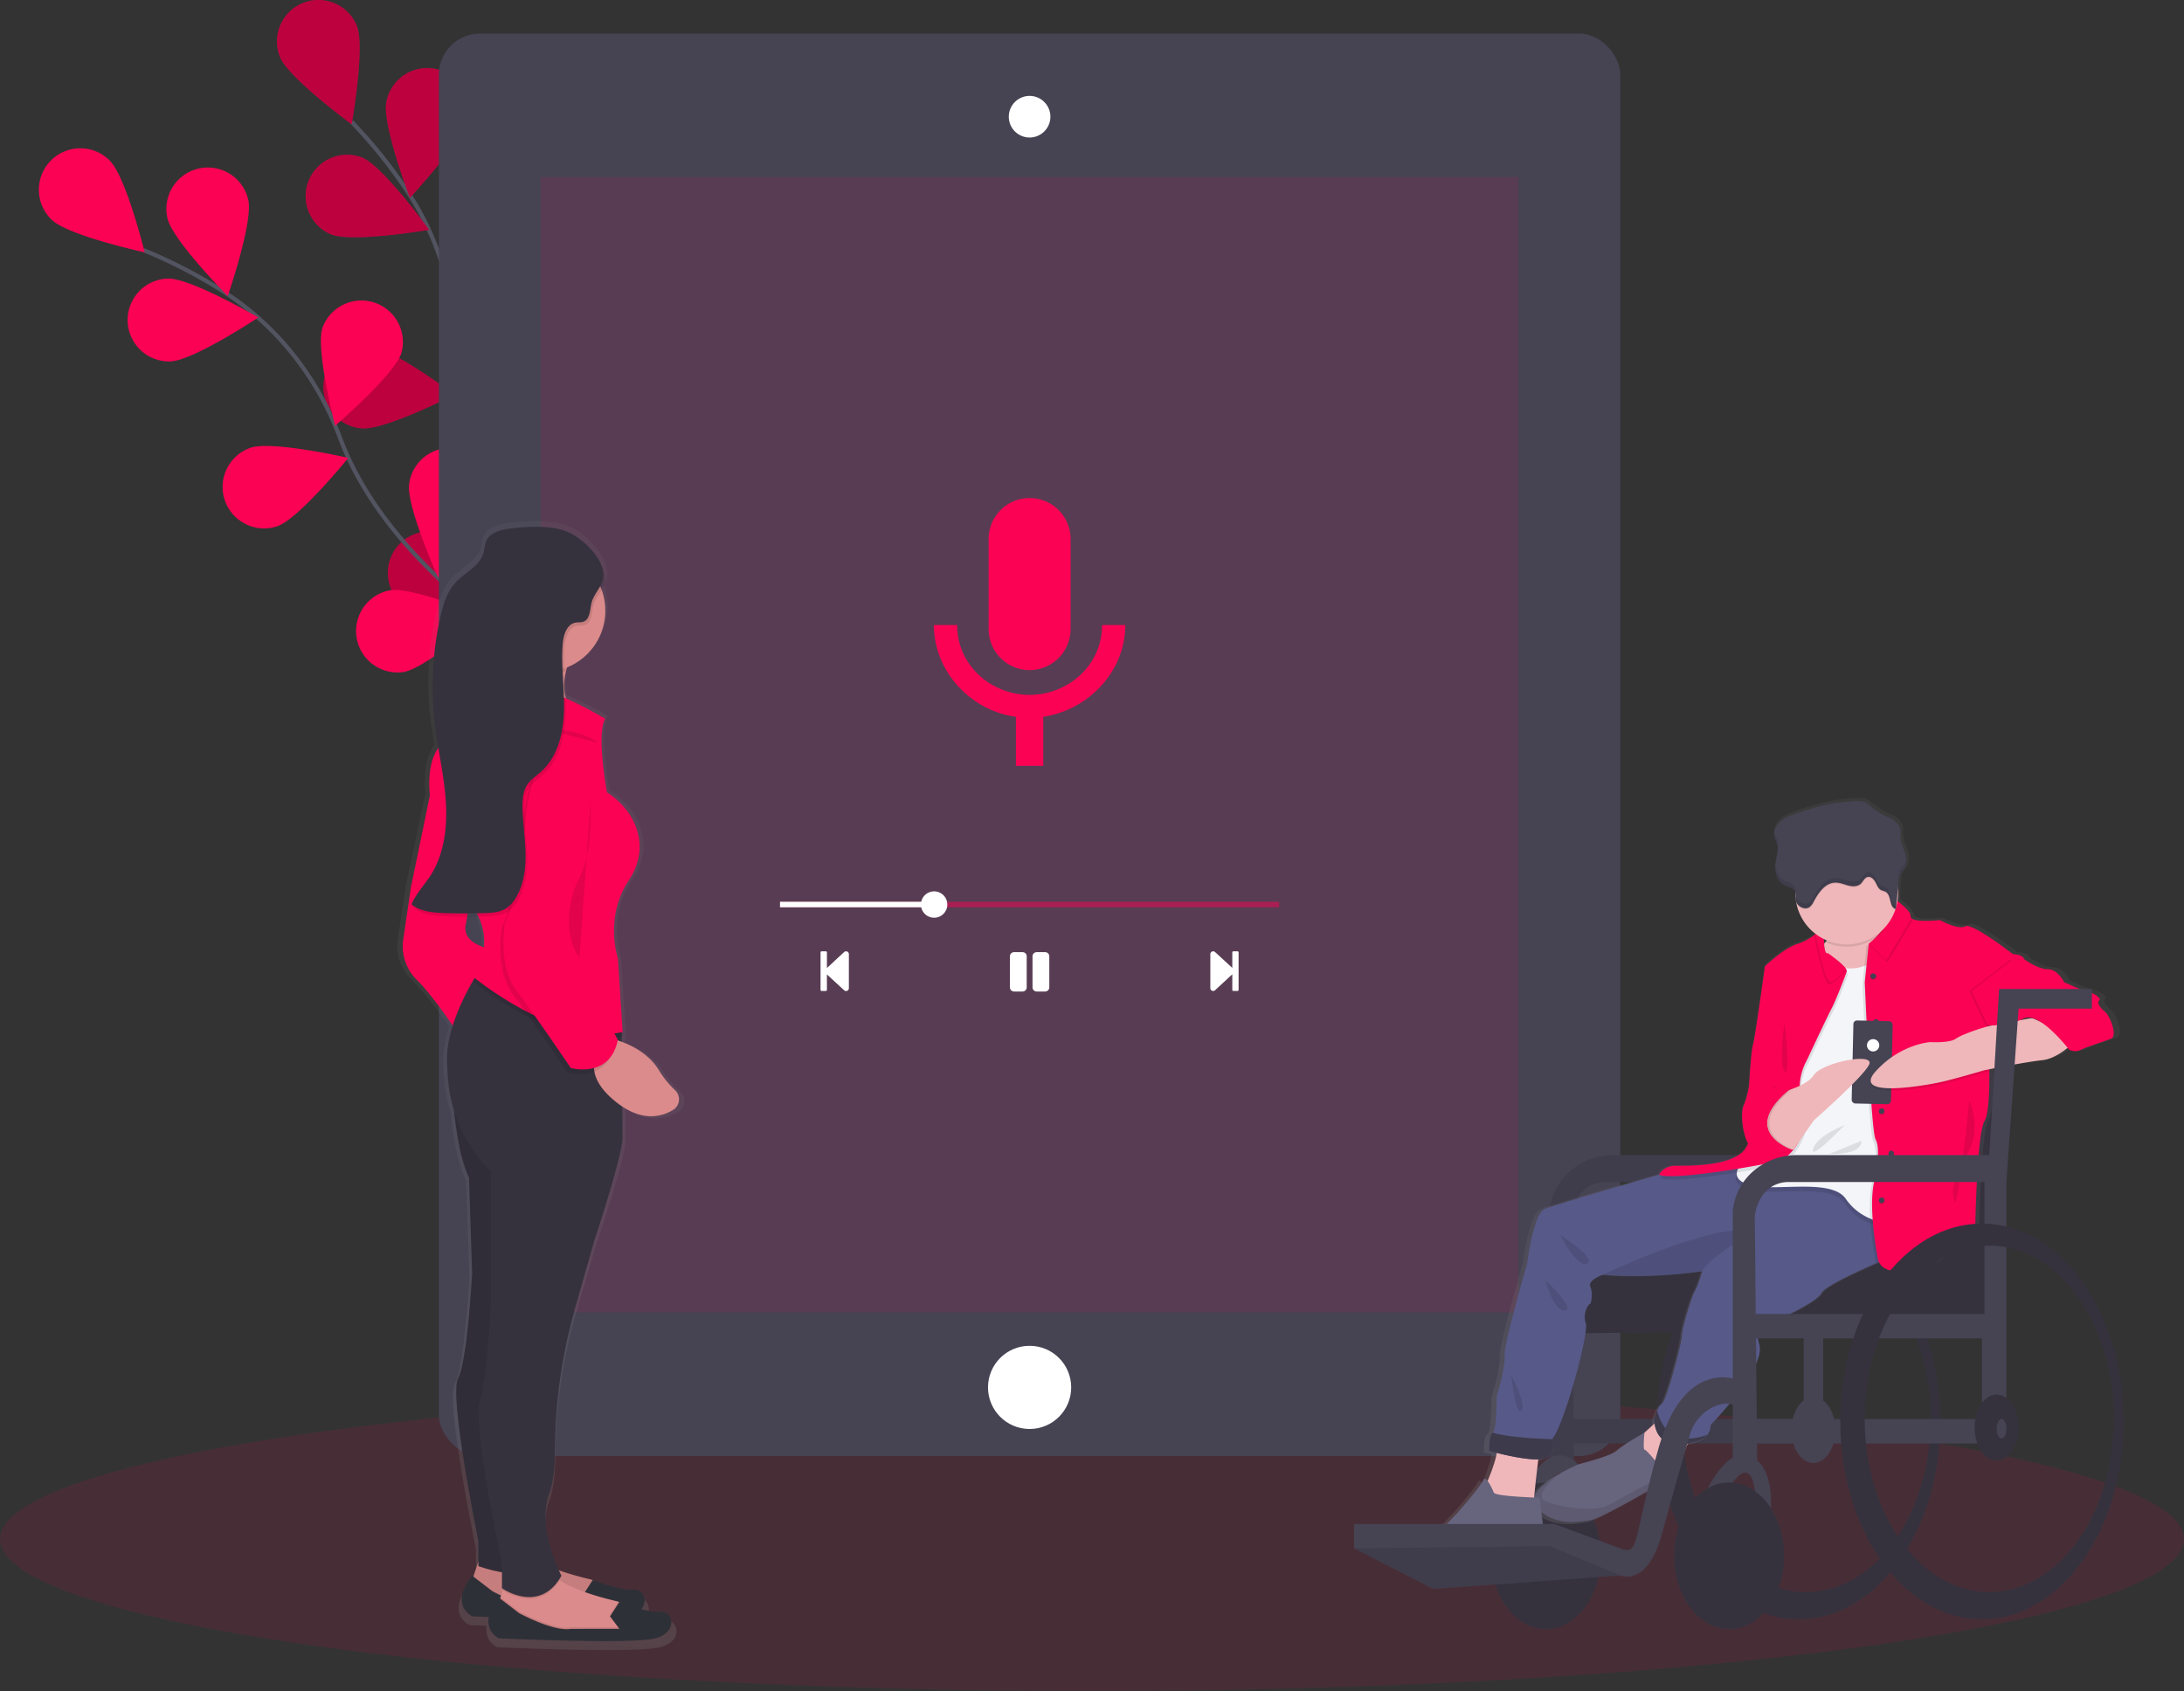 <svg id="f5012172-b9a8-4d42-a752-bbc4e1a5f10b" data-name="Layer 1" xmlns="http://www.w3.org/2000/svg" xmlns:xlink="http://www.w3.org/1999/xlink" width="1050" height="813.13" viewBox="0 0 1050 813.13"><rect x="0" y="0" width="1050" height="813.13" fill="#333333" stroke="none"/><defs><linearGradient id="ee7ff6c2-6d58-42a9-a622-110c5ec5bcab" x1="-1493.92" y1="802.7" x2="-1493.92" y2="426.99" gradientTransform="matrix(-1, 0, 0, 1, -573.82, 0)" gradientUnits="userSpaceOnUse"><stop offset="0" stop-color="gray" stop-opacity="0.25"/><stop offset="0.54" stop-color="gray" stop-opacity="0.12"/><stop offset="1" stop-color="gray" stop-opacity="0.1"/></linearGradient><linearGradient id="a3ee91f6-e93b-4ca2-baa5-c12ff4583bd6" x1="2327.03" y1="836.86" x2="2327.03" y2="294" gradientTransform="translate(-1992)" xlink:href="#ee7ff6c2-6d58-42a9-a622-110c5ec5bcab"/></defs><title>podcast audience</title><g id="b573ecc7-29c8-4b12-9921-26ee787de98d" data-name="flowers"><path d="M347.3,369.38s-58-73.46-53.51-146.5c1.89-30.65-5.66-61.18-22.53-86.84A237.94,237.94,0,0,0,244,102" transform="translate(-75 -43.44)" fill="none" stroke="#535461" stroke-miterlimit="10" stroke-width="2"/><path d="M246.57,55.94c4.1,10.21-2.49,47.25-2.49,47.25S213.69,81,209.59,70.8a19.93,19.93,0,0,1,37-14.86Z" transform="translate(-75 -43.44)" fill="#fc0254"/><path d="M299.86,100.22c-2.11,10.81-27.78,38.32-27.78,38.32S258.63,103.4,260.74,92.6a19.93,19.93,0,1,1,39.12,7.62Z" transform="translate(-75 -43.44)" fill="#fc0254"/><path d="M337.35,197.42c-7.27,8.26-43.31,19.05-43.31,19.05s6.13-37.12,13.4-45.38a19.92,19.92,0,0,1,29.91,26.33Z" transform="translate(-75 -43.44)" fill="#fc0254"/><path d="M349.17,277.35c-5.77,9.38-39.48,26.1-39.48,26.1s-.23-37.62,5.54-47a19.93,19.93,0,0,1,33.94,20.89Z" transform="translate(-75 -43.44)" fill="#fc0254"/><path d="M234.05,156.11c10.19,4.17,47.27-2.16,47.27-2.16s-22-30.54-32.16-34.72a19.93,19.93,0,0,0-15.11,36.88Z" transform="translate(-75 -43.44)" fill="#fc0254"/><path d="M249.05,249.42c11,.93,44.46-16.21,44.46-16.21s-30.11-22.57-41.07-23.5a19.93,19.93,0,1,0-3.39,39.71Z" transform="translate(-75 -43.44)" fill="#fc0254"/><path d="M276.08,338.1c10.65,2.78,46.55-8.46,46.55-8.46s-25.86-27.33-36.51-30.1a19.92,19.92,0,0,0-10,38.56Z" transform="translate(-75 -43.44)" fill="#fc0254"/><path d="M246.57,55.94c4.1,10.21-2.49,47.25-2.49,47.25S213.69,81,209.59,70.8a19.93,19.93,0,0,1,37-14.86Z" transform="translate(-75 -43.44)" opacity="0.25"/><path d="M299.86,100.22c-2.11,10.81-27.78,38.32-27.78,38.32S258.63,103.4,260.74,92.6a19.93,19.93,0,1,1,39.12,7.62Z" transform="translate(-75 -43.44)" opacity="0.25"/><path d="M337.35,197.42c-7.27,8.26-43.31,19.05-43.31,19.05s6.13-37.12,13.4-45.38a19.92,19.92,0,0,1,29.91,26.33Z" transform="translate(-75 -43.44)" opacity="0.25"/><path d="M349.17,277.35c-5.77,9.38-39.48,26.1-39.48,26.1s-.23-37.62,5.54-47a19.93,19.93,0,0,1,33.94,20.89Z" transform="translate(-75 -43.44)" opacity="0.25"/><path d="M234.05,156.11c10.19,4.17,47.27-2.16,47.27-2.16s-22-30.54-32.16-34.72a19.93,19.93,0,0,0-15.11,36.88Z" transform="translate(-75 -43.44)" opacity="0.25"/><path d="M249.05,249.42c11,.93,44.46-16.21,44.46-16.21s-30.11-22.57-41.07-23.5a19.93,19.93,0,1,0-3.39,39.71Z" transform="translate(-75 -43.44)" opacity="0.25"/><path d="M276.08,338.1c10.65,2.78,46.55-8.46,46.55-8.46s-25.86-27.33-36.51-30.1a19.92,19.92,0,0,0-10,38.56Z" transform="translate(-75 -43.44)" opacity="0.25"/><path d="M346.8,366.32S264,322.67,238.52,254.07c-10.7-28.79-30-53.64-55.79-70.26A237.8,237.8,0,0,0,144,163.72" transform="translate(-75 -43.44)" fill="none" stroke="#535461" stroke-miterlimit="10" stroke-width="2"/><path d="M127.7,120.58c7.88,7.68,16.87,44.21,16.87,44.21s-36.77-8-44.66-15.64a19.93,19.93,0,1,1,27.79-28.57Z" transform="translate(-75 -43.44)" fill="#fc0254"/><path d="M194.36,139.48c2.45,10.73-9.87,46.28-9.87,46.28s-26.53-26.68-29-37.41a19.92,19.92,0,1,1,38.85-8.87Z" transform="translate(-75 -43.44)" fill="#fc0254"/><path d="M268,213.14c-3.3,10.5-31.88,35-31.88,35s-9.44-36.42-6.14-46.92a19.93,19.93,0,0,1,38,11.95Z" transform="translate(-75 -43.44)" fill="#fc0254"/><path d="M311.22,281.43c-1.48,10.91-25.51,39.85-25.51,39.85s-15.46-34.3-14-45.2a19.93,19.93,0,0,1,39.5,5.35Z" transform="translate(-75 -43.44)" fill="#fc0254"/><path d="M156.85,217.23c11-.31,42.34-21.13,42.34-21.13s-32.47-19-43.47-18.7a19.92,19.92,0,1,0,1.13,39.83Z" transform="translate(-75 -43.44)" fill="#fc0254"/><path d="M208.37,296.46c10.4-3.59,34.07-32.84,34.07-32.84s-36.66-8.43-47.07-4.84a19.93,19.93,0,0,0,13,37.68Z" transform="translate(-75 -43.44)" fill="#fc0254"/><path d="M269,366.59c10.86-1.78,39.14-26.61,39.14-26.61s-34.72-14.5-45.58-12.72A19.93,19.93,0,0,0,269,366.59Z" transform="translate(-75 -43.44)" fill="#fc0254"/></g><ellipse cx="525" cy="740.13" rx="525" ry="73" fill="#fc0254" opacity="0.1"/><rect x="211" y="16.13" width="568" height="684" rx="19.8" fill="#464353"/><rect x="260" y="85.13" width="470" height="546" fill="#fc0254" opacity="0.1"/><circle cx="495" cy="667.13" r="20" fill="#fff"/><circle cx="495" cy="56.13" r="9.5" fill="#fff"/><path d="M570,90.56a9,9,0,1,1-9,9,9,9,0,0,1,9-9m0-1a10,10,0,1,0,10,10,10,10,0,0,0-10-10Z" transform="translate(-75 -43.44)" fill="#fff"/><path d="M570,365.68a19.79,19.79,0,0,0,19.71-19.75V302.64a19.71,19.71,0,1,0-39.42,0v43.29A19.79,19.79,0,0,0,570,365.68ZM604.83,344c0,19.75-16.76,33.58-34.83,33.58S535.17,363.74,535.17,344H524c0,22.39,17.74,41.16,39.43,44.12v23.57h13.14V388.11C598.26,384.82,616,366.38,616,344Z" transform="translate(-75 -43.44)" fill="#fc0254"/><path d="M481.74,519.45a.84.84,0,0,1-.54-.2l-9.14-8.42v8.61H470V501.39h2.06V510l9.16-8.48a.78.78,0,0,1,.52-.18.85.85,0,0,1,.87.86v16.34A.86.86,0,0,1,481.74,519.45Z" transform="translate(-75 -43.44)" fill="#fff"/><path d="M481.74,501.88a.35.35,0,0,1,.37.36v16.34a.36.36,0,0,1-.37.37.37.37,0,0,1-.21-.08l-8.3-7.63-.87-.8.88-.81,8.29-7.68a.35.35,0,0,1,.21-.07m-10.18,0V519h-1.07V501.88h1.07m10.18-1a1.32,1.32,0,0,0-.86.31l-8.32,7.71v-7.51a.51.51,0,0,0-.51-.51H470a.51.51,0,0,0-.51.51v18.05a.51.51,0,0,0,.51.51h2.05a.51.51,0,0,0,.51-.51V512l8.32,7.66a1.33,1.33,0,0,0,.86.32,1.36,1.36,0,0,0,1.37-1.37V502.24a1.35,1.35,0,0,0-1.37-1.36Z" transform="translate(-75 -43.44)" fill="#fff"/><path d="M658.26,519.45a.89.89,0,0,1-.6-.24.83.83,0,0,1-.27-.63V502.24a.86.86,0,0,1,.87-.86.81.81,0,0,1,.55.2L668,510v-8.6h2v18.06h-2v-8.67l-9.16,8.48A.82.82,0,0,1,658.26,519.45Z" transform="translate(-75 -43.44)" fill="#fff"/><path d="M658.26,501.88a.31.31,0,0,1,.21.07l8.3,7.63.87.81-.87.8-8.3,7.68a.32.32,0,0,1-.21.08.37.37,0,0,1-.37-.37V502.24a.36.36,0,0,1,.37-.36m11.26,0V519h-1.07V501.88h1.07m-11.26-1a1.36,1.36,0,0,0-1.37,1.36v16.34a1.36,1.36,0,0,0,1.37,1.37,1.34,1.34,0,0,0,.87-.32l8.32-7.7v7.51a.51.51,0,0,0,.51.51h2a.51.51,0,0,0,.52-.51V501.39a.51.51,0,0,0-.52-.51h-2a.51.51,0,0,0-.51.51v7.46l-8.32-7.66a1.33,1.33,0,0,0-.87-.31Z" transform="translate(-75 -43.44)" fill="#fff"/><path d="M573.4,519.75a1.54,1.54,0,0,1-1.54-1.54V503.28a1.54,1.54,0,0,1,1.54-1.54h4.07a1.54,1.54,0,0,1,1.54,1.54v14.93a1.54,1.54,0,0,1-1.54,1.54Zm-10.86,0a1.54,1.54,0,0,1-1.54-1.54V503.28a1.54,1.54,0,0,1,1.54-1.54h4.07a1.54,1.54,0,0,1,1.54,1.54v14.93a1.54,1.54,0,0,1-1.54,1.54Z" transform="translate(-75 -43.44)" fill="#fff"/><path d="M577.47,502.24a1,1,0,0,1,1,1v14.93a1,1,0,0,1-1,1H573.4a1,1,0,0,1-1-1V503.28a1,1,0,0,1,1-1h4.07m-10.86,0a1,1,0,0,1,1,1v14.93a1,1,0,0,1-1,1h-4.07a1,1,0,0,1-1-1V503.28a1,1,0,0,1,1-1h4.07m10.86-1H573.4a2,2,0,0,0-2,2v14.93a2,2,0,0,0,2,2h4.07a2,2,0,0,0,2-2V503.28a2,2,0,0,0-2-2Zm-10.86,0h-4.07a2,2,0,0,0-2,2v14.93a2,2,0,0,0,2,2h4.07a2,2,0,0,0,2-2V503.28a2,2,0,0,0-2-2Z" transform="translate(-75 -43.44)" fill="#fff"/><rect x="375" y="433.62" width="240" height="2.67" fill="#fc0254" opacity="0.5"/><path d="M524.11,484.22a5.84,5.84,0,1,1,5.83-5.83A5.84,5.84,0,0,1,524.11,484.22Z" transform="translate(-75 -43.44)" fill="#fff"/><path d="M524.11,473.05a5.34,5.34,0,1,1-5.33,5.34,5.34,5.34,0,0,1,5.33-5.34m0-1a6.34,6.34,0,1,0,6.33,6.34,6.33,6.33,0,0,0-6.33-6.34Z" transform="translate(-75 -43.44)" fill="#fff"/><rect x="375.5" y="434.12" width="73.11" height="1.67" fill="#fff"/><path d="M523.11,478.05v.67H451v-.67h72.11m1-1H450v2.67h74.11v-2.67Z" transform="translate(-75 -43.44)" fill="#fff"/><path d="M939.78,631.8c-37.63,0-68.13,42.59-68.13,95.14s30.5,95.14,68.13,95.14,68.12-42.6,68.12-95.14S977.4,631.8,939.78,631.8ZM943.3,809c-33.08,0-59.9-37.3-59.9-83.3s26.82-83.29,59.9-83.29,59.91,37.29,59.91,83.29S976.39,809,943.3,809Z" transform="translate(-75 -43.44)" fill="#35323e"/><path d="M948,519l-4.7,79.88H851a32,32,0,0,0-21.71,8.21,28.93,28.93,0,0,0-9.31,18.8V745.73h11.74l-.08-8.22H948V725.76H831.51l-1-96.12a15.56,15.56,0,0,1,.37-3.6c.73-3.17,2.75-8.94,8.18-12.18a15.34,15.34,0,0,1,7.84-2H951.52l5.88-83.4h35.23V519Z" transform="translate(-75 -43.44)" fill="#464353"/><path d="M948,519l-4.7,79.88H851a32,32,0,0,0-21.71,8.21,28.93,28.93,0,0,0-9.31,18.8V745.73h11.74l-.08-8.22H948V725.76H831.51l-1-96.12a15.56,15.56,0,0,1,.37-3.6c.73-3.17,2.75-8.94,8.18-12.18a15.34,15.34,0,0,1,7.84-2H951.52l5.88-83.4h35.23V519Z" transform="translate(-75 -43.44)" opacity="0.1"/><polygon points="875.94 518.47 964.62 515.53 959.92 638.87 747.32 641.22 752.6 591.3 868.3 610.68 875.94 518.47" fill="#35323e"/><rect x="838.94" y="682.33" width="117.46" height="11.75" fill="#464353"/><path d="M951.52,716.86V682.3h-9.39v34.56c-3.48,2.6-5.88,8-5.88,14.19,0,8.76,4.74,15.86,10.58,15.86s10.57-7.1,10.57-15.86C957.4,724.83,955,719.46,951.52,716.86Z" transform="translate(-75 -43.44)" fill="#464353"/><path d="M905.37,746.25a11.06,11.06,0,0,1,14.44-.52h0s14.09,9.4,1.17,49.34c0,0-9.39,5.87-4.69-12.93s2.34-30.54-2.35-30.54-10.57,12.93-10.57,12.93L895.14,761S898.85,752.35,905.37,746.25Z" transform="translate(-75 -43.44)" fill="#464353"/><path d="M817.28,746.25a11,11,0,0,1,14.43-.52h0s14.1,9.4,1.18,49.34c0,0-9.4,5.87-4.7-12.93s2.35-30.54-2.35-30.54-10.57,12.93-10.57,12.93L807.05,761S810.76,752.35,817.28,746.25Z" transform="translate(-75 -43.44)" fill="#464353"/><ellipse cx="743.21" cy="748.11" rx="26.43" ry="35.24" fill="#35323e"/><ellipse cx="831.3" cy="748.11" rx="26.43" ry="35.24" fill="#35323e"/><path d="M748.88,799c8.57,5.74,21.57,3,21.57,3s19.64-9.3,25.45-9.3S815.81,787,815.81,787l-.48-3.87-1.44-11.67c8.94,7,18.88,4.56,23.77,4,5.26-.54,33.32-17.23,36-18.32a7.2,7.2,0,0,0,2.47-2.49h0A63.32,63.32,0,0,0,880.9,746h0c1.76-1.55,3-2.79,3-3.06s.7-2.3,1.72-4.59c4-.69,7.42-2.18,8.52-3.07a7.69,7.69,0,0,0,1.17-1.19,7.57,7.57,0,0,0,1.59-4.83s27.38-27.62,23.79-39.11,8.85-11.77,8.85-11.77,19.08-8.2,21.74-13.13c1.64-3,15.95-9.67,26.72-14.35l1.33-.57c4.18,9.17,25.41,2.12,29.59-1.76,4.43-4.11,17.42-6,17.42-6s.56-53.62,4.71-60.45c2-3.25,2.44-13.83,2.39-24.06V557c5.81-1.13,19.63-3.76,26-4.4,4.07-.4,8.3-2.94,11.56-5.4l.38.48a8,8,0,0,0,3.54.58,5.49,5.49,0,0,0,3.1-.58c2.49-1.37,11.61-4.1,14.93-5.47s-.55-11.22-3-13.13-4.15-4.38-2.77-5.47-3.31-3.83-6.08-4.38-11.06-4.38-11.06-4.38-3-6.29-8-6.29-11.62-4.92-11.62-4.92c-.28-2.19-5.53-2.46-5.53-2.46s-19.92-15.32-23.24-13.41-12.44-3-12.44-3-11.2,1.26-13.83-.8v0a3.1,3.1,0,0,0-.67-1.85c-.59-1.85-3.49-4.39-6.29-6.51a24.39,24.39,0,0,0,.32-3.95c0-.57,0-1.15-.06-1.71l0-.28.39-3.85a8,8,0,0,1,1-3.63c.47-.72,1.15-1.29,1.67-2a4.21,4.21,0,0,0,.34-.52.64.64,0,0,0,.08-.14,4,4,0,0,0,.21-.41l.06-.14a6.08,6.08,0,0,0,.36-1.17s0-.06,0-.09.06-.37.08-.55a.22.22,0,0,0,0-.08,11.76,11.76,0,0,0-.62-4.69c-.83-2.59-2.13-5.09-2.27-7.78a23.28,23.28,0,0,0-.14-4c-.66-3-3.74-4.9-6.7-6.14-4.09-1.71-6.15-3.58-9.43-6.13-2.8-2.16-7.4-1.08-10.92-.85-8,.51-15.94,2.93-23.49,5.43-2.94,1-5.92,2.07-8.21,4.07a9.08,9.08,0,0,0-3,5.07h0a6.37,6.37,0,0,0-.09,1.38.49.49,0,0,0,0,.12,4.78,4.78,0,0,0,.06.53,1,1,0,0,0,0,.17,4.85,4.85,0,0,0,.16.63h0c.32,1,.91,1.93,1.25,2.93a5.61,5.61,0,0,1,.19.67l0,.08c0,.22.08.44.11.66h0c.3,2.49-.61,5.09-1,7.62-.06.36-.1.73-.13,1.1h0v0a13.14,13.14,0,0,0,.39,4.37v0c0,.18.1.35.16.52a2,2,0,0,0,.07.23c0,.14.11.29.17.43s.07.19.12.28.11.26.17.38l.16.31.2.34c.06.11.13.21.2.32s.13.2.2.3.16.21.25.31l.22.27.29.3a2.5,2.5,0,0,0,.23.23c.11.11.23.2.34.3l.24.19a4.61,4.61,0,0,0,.43.29l.2.14c.23.13.46.25.7.36,1.59.73,3.59,1,4.55,2.38a3.28,3.28,0,0,1,.47,1.09c0,.09,0,.19,0,.28v.24a23.79,23.79,0,0,0,.14,2.4,9.36,9.36,0,0,0,.07,1.3,3.88,3.88,0,0,0,.27.94,24.8,24.8,0,0,0,8.39,14.09c.08.42.17.91.28,1.47a27.74,27.74,0,0,1-8,4.21c-6.64,1.95-16.05,10.91-16.05,10.91s-4.67,33.65-5.79,37.75-2,20-2,20-1.11,6.57-2.77,9.85c-1.17,2.32-1,12.25,2.32,18.29a15,15,0,0,1-2,3.32c-6.64,7.66-26.55,7.39-33.19,7.39-6.12,0-8,3.7-8.26,4.29-12.15,3.45-51.52,14.68-56.19,16.73-5.53,2.41-8.57,26.3-8.57,26.3s-11.62,39.66-11.06,44.88S792,715.61,792,715.61s0,16.36-1.88,17.47a.07.07,0,0,1,0,0c-1.94.82-1.66,8.76-1.66,8.76s1.42.41,3.64,1c-.59,4-2.76,9.62-4.48,13.6-.86-1.09-1.7-1.55-2.2-.27-1.39,3.48-22.13,28.1-27.39,28.1-2.5,0-6.64,2.05-9.36,4.82C745.66,792.13,744.39,796,748.88,799ZM844,656.52c23.51,2.19,48.68-1.67,48.68-1.67s-1.93,6.87-3.59,9.6-6.37,18.33-6.37,21.61-7.46,31.46-9.68,32.83a8.18,8.18,0,0,0-2.4,3.48,33.25,33.25,0,0,0-1.47,4.18c0,.71.1,1.39.19,2-1.65,1.52-3.4,3.11-5,4.51h0s-9.89,5.51-13.21,8.51-18.8,6.7-18.8,6.7A95.91,95.91,0,0,0,821.28,754c-4.8,2.89-9.61,6.57-10.86,10.2.54-6.11,1.43-13.48,2-18.16l.88,0c7.75-.48,6.59-7.88,6.19-9.71-.06-.26-.1-.41-.1-.41,5.53-6,18-50.88,16.31-55.8s1.39-9.3,2-9.3,1.55-5.48.17-8.48S844,656.52,844,656.52Zm190.12-120.68-1.46.36c0-.2,0-.31,0-.31S1033.21,535.89,1034.14,535.84Zm-80.36-41.27c-.23.27-.45.54-.69.79l-.28.3c0-.52,0-1,0-1.52Zm-27.71,53.07.1,1.54s-.15.93-.43,2.54Zm127.11-15.29-4.83.83c.69-.26,1.36-.54,2-.85a4.83,4.83,0,0,1,1.54-.42,8.83,8.83,0,0,1,1.8.39A3,3,0,0,0,1053.18,532.35Z" transform="translate(-75 -43.44)" fill="url(#ee7ff6c2-6d58-42a9-a622-110c5ec5bcab)"/><path d="M890,729.85s-5.56,11.5-5.29,12.31-11.94,10.59-11.94,10.59l-13.3-9.5,1.35-6.52s14.94-13.45,16-15S890,729.85,890,729.85Z" transform="translate(-75 -43.44)" fill="#efb7b9"/><path d="M814.08,768.77c9.23,9,20.09,6.24,25.25,5.7s32.71-17.11,35.35-18.19a7.06,7.06,0,0,0,2.42-2.47h0a64.33,64.33,0,0,0,4.66-8.61c-.18,0-9.21,2.62-11.49,0,0,0-3.8-4.66-4.62-4.66s-.06-8.17-.06-8.17-9.71,5.46-13,8.44-18.46,6.65-18.46,6.65a92.56,92.56,0,0,0-10.92,5.64C816.05,757.48,808.83,763.67,814.08,768.77Z" transform="translate(-75 -43.44)" fill="#67647e"/><path d="M814.08,768.77c9.23,9,20.09,6.24,25.25,5.7s32.71-17.11,35.35-18.19a7.06,7.06,0,0,0,2.42-2.47c-3.21-1.91-24.2,11.43-30.07,13.87s-20.73,1.09-29.15-2.44c-4.2-1.76.06-7.18,5.37-12.15C816.05,757.48,808.83,763.67,814.08,768.77Z" transform="translate(-75 -43.44)" opacity="0.1"/><path d="M815.17,740.53s-3.87,29.05-2.89,32.85-24.26-13-24.26-13,8.84-18.2,6.24-22.38S815.17,740.53,815.17,740.53Z" transform="translate(-75 -43.44)" fill="#efb7b9"/><path d="M791,741.08s15.74,4.61,24.43,4.07c7.61-.48,6.47-7.82,6.07-9.64-.06-.26-.1-.41-.1-.41,5.43-6,17.65-50.49,16-55.38s1.36-9.23,2-9.23,1.53-5.43.17-8.41,6-5.7,6-5.7c23.08,2.17,47.78-1.66,47.78-1.66s-1.9,6.81-3.53,9.53-6.24,18.19-6.24,21.45-7.33,31.21-9.5,32.57a8.15,8.15,0,0,0-2.37,3.46,32.48,32.48,0,0,0-1.43,4.14c.81,18.19,21.44,11.13,24.43,8.69a8,8,0,0,0,1.15-1.18,7.54,7.54,0,0,0,1.56-4.79s26.88-27.42,23.35-38.82,8.69-11.68,8.69-11.68,18.73-8.14,21.33-13c1.61-3,15.66-9.6,26.23-14.24,6.63-2.9,11.89-5,11.89-5L984.5,630,981,617.56l-6.54-2.46-20.88-7.86-37.5-5.16-3.44.45-36.43,4.71s-53.21,15.2-58.64,17.6S809.2,651,809.2,651s-11.41,39.36-10.86,44.54-3.8,19.52-3.8,19.52,0,16.24-1.85,17.35l-.05,0C790.74,733.2,791,741.08,791,741.08Z" transform="translate(-75 -43.44)" fill="#575988"/><path d="M845.57,656.38c23.08,2.17,47.78-1.66,47.78-1.66,1.63-5.13,24.45-19.25,24.45-19.25C899.08,630.86,845.57,656.38,845.57,656.38Z" transform="translate(-75 -43.44)" opacity="0.1"/><path d="M870.28,725.87c.81,18.19,21.44,11.13,24.43,8.69a8,8,0,0,0,1.15-1.18c-7.21,2.65-20,4.7-24.15-11.65A32.48,32.48,0,0,0,870.28,725.87Z" transform="translate(-75 -43.44)" fill="#444053"/><path d="M791,741.08s15.74,4.61,24.43,4.07c7.61-.48,6.47-7.82,6.07-9.64-8-.25-21.7-1-28.82-3.15l-.05,0C790.74,733.2,791,741.08,791,741.08Z" transform="translate(-75 -43.44)" fill="#444053"/><path d="M870.28,725.87c.81,18.19,21.44,11.13,24.43,8.69a8,8,0,0,0,1.15-1.18c-7.21,2.65-20,4.7-24.15-11.65A32.48,32.48,0,0,0,870.28,725.87Z" transform="translate(-75 -43.44)" opacity="0.1"/><path d="M791,741.08s15.74,4.61,24.43,4.07c7.61-.48,6.47-7.82,6.07-9.64-8-.25-21.7-1-28.82-3.15l-.05,0C790.74,733.2,791,741.08,791,741.08Z" transform="translate(-75 -43.44)" opacity="0.1"/><path d="M752.19,797.81c8.41,5.7,21.17,3,21.17,3s19.28-9.23,25-9.23,19.54-5.7,19.54-5.7l-.46-3.85-2.25-18.41s-21.14-.55-22-2.45c0,0-3.8-9.35-5.16-5.89s-21.72,27.88-26.87,27.88c-2.46,0-6.53,2-9.2,4.79C749,791,747.78,794.83,752.19,797.81Z" transform="translate(-75 -43.44)" fill="#67647e"/><path d="M825.21,637.37S842.86,648.5,838,651,825.21,637.37,825.21,637.37Z" transform="translate(-75 -43.44)" opacity="0.1"/><path d="M817.88,658.82s15.2,14.43,9.5,14.82S817.88,658.82,817.88,658.82Z" transform="translate(-75 -43.44)" opacity="0.1"/><path d="M801.59,704.7s7.72,14.51,4.81,17S801.59,704.7,801.59,704.7Z" transform="translate(-75 -43.44)" opacity="0.1"/><path d="M886.56,719.36c-2.71,2.71,25.79-9,19.28-9.5S886.56,719.36,886.56,719.36Z" transform="translate(-75 -43.44)" opacity="0.1"/><path d="M943.57,515.76l.91-.14c3.38-.52,15.61-2.44,26.59-4.82,2.68-.58,5.27-1.19,7.65-1.81,8.41-2.21,14-4.59,10.46-6.54-4.76-2.58-7.27-7.28-8.6-11.32-.12-.39-.24-.78-.35-1.16a29.32,29.32,0,0,1-1.09-6.25s-30.68-10.86-24.71,0c2.93,5.33,1,9.68-1.81,12.72a23.71,23.71,0,0,1-6.6,4.93Z" transform="translate(-75 -43.44)" fill="#efb7b9"/><path d="M976.42,507.34s-11,7.87-22.18,1.36-25.87,57.55-25.87,57.55l-15.2,37.46s-9.85,8.15,2.4,11.68,39.45-3.53,46.35,6.78,20,12,21.31,12,6.51-38.82,6.51-38.82l1.34-56.2Z" transform="translate(-75 -43.44)" opacity="0.1"/><path d="M916.12,613.21c12.25,3.53,39.44-3.53,46.34,6.79a26.58,26.58,0,0,0,11.68,9.4,30.47,30.47,0,0,0,9.63,2.54c.18,0,.44-.71.73-1.94,1.92-7.86,5.78-36.88,5.78-36.88l1.34-56.19L978.72,509,977,505.17a23.48,23.48,0,0,1-5.59,2.72,19.67,19.67,0,0,1-16.59-1.36c-3.29-1.92-6.87,2.25-10.3,9.09-8.25,16.47-15.57,48.46-15.57,48.46l-15.2,37.46a14.25,14.25,0,0,0-1,1C910.52,604.8,906.47,610.44,916.12,613.21Z" transform="translate(-75 -43.44)" fill="#f3f5f9"/><path d="M974.5,615.1a71,71,0,0,0-.36,14.3,169.64,169.64,0,0,0,2.55,20.19,7.63,7.63,0,0,0,.33,1.23c6.63-2.9,11.89-5,11.89-5L984.5,630c1.92-7.86,5.78-36.88,5.78-36.88l1.34-56.19L978.72,509c8.41-2.21,14-4.59,10.46-6.54-5.22-2.83-7.74-8.21-8.95-12.48a45.48,45.48,0,0,1-7.71,8.3l-.17.14-1,9.48-.3,2.91-.62,6s3,71.4,5.16,75.47,1.08,11.94-.82,21.17C974.68,614,974.59,614.54,974.5,615.1Z" transform="translate(-75 -43.44)" opacity="0.1"/><path d="M975.88,612.4c-1.9,9.23-.27,24.43,1.9,36.1s25.24,4.08,29.59,0,17.1-6,17.1-6,.54-53.21,4.62-60c1.93-3.22,2.4-13.73,2.35-23.88,0-9.11-.49-17.93-.66-20.93,0-.69-.07-1.07-.07-1.07s17.65-29.86,17.38-32-5.43-2.45-5.43-2.45-19.55-15.2-22.8-13.3-12.22-3-12.22-3-11.35,1.29-13.7-.9a1.2,1.2,0,0,1-.42-1c.27-3.47-11.57-10.89-11.93-11.12,10,9-6.16,22.8-8,24.32l-.17.14-1.9,18.43s3,71.39,5.16,75.46S977.78,603.17,975.88,612.4Z" transform="translate(-75 -43.44)" fill="#fc0254"/><circle cx="901.93" cy="491.41" r="1.36" fill="#444053"/><path d="M974.15,498.27l8.24,8,12.09-20.17a1.18,1.18,0,0,1-.41-1c.26-3.47-11.57-10.9-11.94-11.12C992.11,482.93,976,496.76,974.15,498.27Z" transform="translate(-75 -43.44)" opacity="0.1"/><circle cx="904.64" cy="534.84" r="1.36" opacity="0.1"/><circle cx="904.64" cy="534.3" r="1.36" fill="#444053"/><path d="M973.6,497.19l8.25,8L993.94,485a1.2,1.2,0,0,1-.42-1c.27-3.47-11.57-10.89-11.93-11.12C991.56,481.84,975.43,495.67,973.6,497.19Z" transform="translate(-75 -43.44)" fill="#fc0254"/><rect x="965.59" y="534.39" width="18.89" height="39.92" rx="1.7" transform="translate(1862.19 1087.33) rotate(-178.69)" fill="#464353"/><circle cx="900.54" cy="502.63" r="2.97" fill="#fff"/><path d="M873.26,610c6.79,3,51.31-4.89,57.83-6.79s16-16.56,11.4-27.15,1.63-20.9,1.63-20.9,9.77-20.9,11.94-25,6.7-15.93,7.33-17.91A1.59,1.59,0,0,0,963,511c-1.76-2.68-8.57-7.44-8.57-7.44-1.92.69-2.15-4.79-2.08-8.83,0-2.26.18-4.06.18-4.06s-.9.92-2.37,2.17c-.54.45-1.15.95-1.83,1.46a28.07,28.07,0,0,1-8.56,4.68c-6.51,1.92-15.74,10.82-15.74,10.82l2.71,41.7s-6.24,39.2-12.76,46.8-26.06,7.33-32.57,7.33S873.26,610,873.26,610Z" transform="translate(-75 -43.44)" opacity="0.1"/><path d="M872.72,608.33c6.79,3,51.31-4.89,57.82-6.79s16-16.56,11.4-27.15,1.63-20.9,1.63-20.9,9.78-20.9,11.95-25,6.7-15.92,7.33-17.91a1.67,1.67,0,0,0-.39-1.25c-1.76-2.68-8.57-7.44-8.57-7.44-1.92.7-2.16-4.79-2.08-8.83,0-2.26.18-4.06.18-4.06s-.9.92-2.37,2.17c-.54.45-1.16.95-1.83,1.46a28.07,28.07,0,0,1-8.56,4.68c-6.52,1.93-15.75,10.82-15.75,10.82l2.72,41.7s-6.25,39.2-12.76,46.8S887.38,604,880.86,604,872.72,608.33,872.72,608.33Z" transform="translate(-75 -43.44)" fill="#fc0254"/><path d="M946.56,490.11s.25,1.43.68,3.63c1.46,7.45,5,23.73,7.46,23.1,1.81-.45,4.85-3.64,7.22-6.4-1.77-2.69-8.57-7.44-8.57-7.44-1.92.69-2.16-4.8-2.08-8.83l-2.2-1.9Z" transform="translate(-75 -43.44)" opacity="0.1"/><path d="M947.1,489s.26,1.43.69,3.63c1.46,7.46,4.94,23.74,7.46,23.11,1.8-.45,4.84-3.65,7.21-6.41-1.76-2.68-8.57-7.44-8.57-7.44-1.92.7-2.16-4.79-2.08-8.83l-2.19-1.89Z" transform="translate(-75 -43.44)" fill="#fc0254"/><path d="M929.73,569s13.57-2.71,17.37-8.68,29.66-11.13,26.5-4.89-26.5,26.67-26.5,26.67L937,596.55l-13.51-3.43-5.68-11.06Z" transform="translate(-75 -43.44)" fill="#efb7b9"/><path d="M961.84,584.45s-13.14,4.89-15.12,11.4S961.84,584.45,961.84,584.45Z" transform="translate(-75 -43.44)" opacity="0.1"/><path d="M969.91,592s1.19,6.78-15.29,6.24Z" transform="translate(-75 -43.44)" opacity="0.1"/><path d="M1041,505.17l6-.54s6.52,4.88,11.4,4.88,7.88,6.25,7.88,6.25,8.14,3.8,10.86,4.34,7.33,3.26,6,4.34.27,3.53,2.71,5.43,6.25,11.68,3,13-12.22,4.07-14.66,5.43-5.43,0-5.43,0-14.38-18.73-21.71-15.2-17.38,3.53-17.38,3.53l-7.87-16.56Z" transform="translate(-75 -43.44)" opacity="0.1"/><path d="M916.12,594.49a7.23,7.23,0,0,0,5.06,3.52A38.29,38.29,0,0,0,937,596.55s-27.35-8.69-1-29.81h-7.06l-2.35-.89,1.08-5.63,1.54-50.71-5.7-1.36s-4.58,33.4-5.68,37.47-1.92,19.81-1.92,19.81-1.08,6.52-2.71,9.78C911.94,577.66,912.26,588.7,916.12,594.49Z" transform="translate(-75 -43.44)" fill="#fc0254"/><path d="M917.2,594.49a7.27,7.27,0,0,0,5.06,3.52,38.29,38.29,0,0,0,15.81-1.46s-27.35-8.69-1-29.81H930l-2.35-.89C923.78,572.69,917.7,584.88,917.2,594.49Z" transform="translate(-75 -43.44)" opacity="0.1"/><path d="M916.12,594.49a7.23,7.23,0,0,0,5.06,3.52A38.29,38.29,0,0,0,937,596.55s-27.35-8.69-1-29.81h-7.06l-2.35-.89C922.7,572.69,916.61,584.88,916.12,594.49Z" transform="translate(-75 -43.44)" fill="none"/><path d="M916.12,594.49a7.23,7.23,0,0,0,5.06,3.52A38.29,38.29,0,0,0,937,596.55s-27.35-8.69-1-29.81h-7.06l-2.35-.89C922.7,572.69,916.61,584.88,916.12,594.49Z" transform="translate(-75 -43.44)" fill="#fc0254"/><path d="M952.62,496.44a24.7,24.7,0,0,0,28-5.31c-.12-.39-.24-.78-.35-1.16a29.32,29.32,0,0,1-1.09-6.25s-30.68-10.86-24.71,0C957.36,489.05,955.39,493.4,952.62,496.44Z" transform="translate(-75 -43.44)" opacity="0.1"/><path d="M938.14,472.86v.24c0,.81.06,1.6.14,2.38s.19,1.49.34,2.22a24.71,24.71,0,0,0,47.6,3.19c.16-.47.31-1,.44-1.45a24.59,24.59,0,0,0,.89-6.58c0-.57,0-1.14-.06-1.7a24.7,24.7,0,0,0-49.35,1.7Z" transform="translate(-75 -43.44)" fill="#efb7b9"/><path d="M938.14,473.1a10.37,10.37,0,0,1,.14,2.38,9.21,9.21,0,0,0,.07,1.29,3.81,3.81,0,0,0,.27.93c1,2.35,4.25,3.86,6.4,2.35a6.94,6.94,0,0,0,1.93-2.52c2.28-4.24,5.46-9.12,10.45-9.21,2.13,0,4.13.86,6.19,1.39s4.5.59,6-.82c1.18-1.07,1.74-2.91,3.32-3.29s3,1.07,3.77,2.5,1.3,3.09,2.77,3.82c.65.33,1.42.42,2.06.77,3,1.62,1.6,7.29,4.67,8.2a1.37,1.37,0,0,0,.29.07l.15-1.52c.28-2.75.55-5.51.83-8.28a24.7,24.7,0,0,0-49.35,1.7Z" transform="translate(-75 -43.44)" opacity="0.1"/><path d="M982,436c2.9,1.23,5.92,3.12,6.57,6.08a24,24,0,0,1,.14,4c.14,2.68,1.41,5.16,2.23,7.72s1.1,5.56-.53,7.73c-.51.69-1.18,1.25-1.64,2a7.88,7.88,0,0,0-.95,3.6l-1.34,13.36c-3.45-.64-1.91-6.61-5-8.27-.64-.35-1.4-.45-2.06-.77-1.47-.73-2-2.41-2.77-3.83s-2.16-2.88-3.77-2.49-2.14,2.22-3.32,3.29c-1.54,1.4-4,1.34-6,.81s-4.06-1.42-6.19-1.38c-5,.08-8.17,5-10.45,9.2a6.89,6.89,0,0,1-1.93,2.53c-2.42,1.71-6.26-.44-6.67-3.29-.23-1.59.26-3.37-.66-4.72s-2.9-1.64-4.46-2.36c-4-1.82-5.2-6.78-4.54-10.93.48-3,1.67-6.08.69-9-.33-1-.91-1.9-1.23-2.9-.87-2.8.55-5.88,2.79-7.86s5.17-3.08,8.06-4.05c7.4-2.48,15.18-4.87,23.06-5.39,3.45-.22,8-1.3,10.71.85C976,432.43,978,434.29,982,436Z" transform="translate(-75 -43.44)" fill="#464353"/><circle cx="900.57" cy="469.96" r="1.36" opacity="0.1"/><circle cx="900.57" cy="469.42" r="1.36" fill="#444053"/><circle cx="909.26" cy="555.2" r="1.36" opacity="0.1"/><circle cx="909.26" cy="554.66" r="1.36" fill="#444053"/><circle cx="904.64" cy="577.73" r="1.36" opacity="0.1"/><circle cx="904.64" cy="577.19" r="1.36" fill="#444053"/><path d="M933,534.84s-3,20.28,0,23.81S933,534.84,933,534.84Z" transform="translate(-75 -43.44)" opacity="0.1"/><path d="M1021.76,572.49s5.7,12.28,0,24.06-9.23,16.56-7.33,24.08S1021.76,572.49,1021.76,572.49Z" transform="translate(-75 -43.44)" opacity="0.1"/><path d="M752.19,797.81c8.41,5.7,21.17,3,21.17,3s19.28-9.23,25-9.23,19.54-5.7,19.54-5.7l-.46-3.85c-5.63,1.09-18.42,3.67-19.9,4.93-1.9,1.63-25.24,9.51-25.24,9.51s-15.9-2-20.33-8.52C749,791,747.78,794.83,752.19,797.81Z" transform="translate(-75 -43.44)" opacity="0.1"/><g opacity="0.1"><path d="M988.74,443.88c0-.29,0-.59,0-.88,0,.33,0,.67,0,1A.51.51,0,0,1,988.74,443.88Z" transform="translate(-75 -43.44)"/><path d="M933.23,467c1.56.72,3.52,1,4.46,2.36s.43,3.13.66,4.72c.41,2.85,4.25,5,6.67,3.29a7,7,0,0,0,1.93-2.53c2.28-4.24,5.46-9.12,10.45-9.2,2.13,0,4.13.86,6.19,1.38s4.5.59,6-.81c1.18-1.07,1.74-2.92,3.32-3.29s3,1.07,3.77,2.49,1.3,3.09,2.77,3.83c.66.32,1.42.42,2.06.77,3.05,1.66,1.51,7.63,5,8.27q.66-6.67,1.34-13.36a7.88,7.88,0,0,1,.95-3.6c.46-.71,1.13-1.28,1.64-2a5.94,5.94,0,0,0,1.11-2.87,6.89,6.89,0,0,1-1.11,5c-.51.69-1.18,1.25-1.64,2a7.88,7.88,0,0,0-.95,3.6q-.68,6.68-1.34,13.36c-3.45-.64-1.91-6.61-5-8.27-.64-.35-1.4-.45-2.06-.77-1.47-.73-2-2.41-2.77-3.83s-2.16-2.88-3.77-2.49-2.14,2.22-3.32,3.29c-1.54,1.4-4,1.34-6,.81s-4.06-1.42-6.19-1.38c-5,.08-8.17,5-10.45,9.2a6.89,6.89,0,0,1-1.93,2.53c-2.42,1.71-6.26-.44-6.67-3.29-.23-1.59.26-3.37-.66-4.72s-2.9-1.64-4.46-2.36c-3.63-1.67-5-5.95-4.66-9.85C928.83,462.5,930.27,465.61,933.23,467Z" transform="translate(-75 -43.44)"/><path d="M928.15,444.18c.31,1,.9,1.9,1.23,2.9a8.29,8.29,0,0,1,.31,3.57,6.89,6.89,0,0,0-.31-1.4c-.33-1-.92-1.9-1.23-2.9a6,6,0,0,1-.16-2.83C928,443.74,928.08,444,928.15,444.18Z" transform="translate(-75 -43.44)"/></g><path d="M1007.91,564.88c6.24-1.37,20.9-5.69,20.9-5.69l2.63-.53c0-9.11-.49-17.93-.66-20.93h-.07s-12.48,4.08-15.47,6.25-12.22,1.63-12.22,1.63-14.38.81-26.33,14.11S1001.67,566.25,1007.91,564.88Z" transform="translate(-75 -43.44)" opacity="0.1"/><path d="M1068.93,540.65a3.63,3.63,0,0,1,.81,6.09c-3.3,2.74-8.13,6-12.74,6.48-7.69.77-26.2,4.48-28,4.86l-.29.07c-1.53.45-14.88,4.36-20.76,5.64-6.24,1.37-43.16,8.16-31.22-5.14,11-12.24,24.06-13.91,26.07-14.1a3.85,3.85,0,0,1,.48,0c1.39.07,9.28.34,12-1.64a25.33,25.33,0,0,1,4.49-2.23,86.13,86.13,0,0,1,18.36-5.3l12.76-2.22a3.73,3.73,0,0,1,2.16.27Z" transform="translate(-75 -43.44)" fill="#efb7b9"/><path d="M1042.12,505.17l6-.54s6.51,4.88,11.4,4.88,7.87,6.25,7.87,6.25,8.15,3.8,10.86,4.34,7.33,3.26,6,4.34.28,3.53,2.72,5.43,6.24,11.68,3,13-12.21,4.07-14.65,5.43-5.43,0-5.43,0-14.39-18.73-21.72-15.2-17.38,3.53-17.38,3.53l-7.87-16.56Z" transform="translate(-75 -43.44)" fill="#fc0254"/><path d="M1029.05,604.78v70.48H916.29V687h111.58v50.51h11.75V604.78Z" transform="translate(-75 -43.44)" fill="#464353"/><path d="M1080.73,519H1036.1l-4.7,79.88H939.08a32,32,0,0,0-21.7,8.21,28.93,28.93,0,0,0-9.32,18.8V745.73h11.75l-1.16-116.09A15.56,15.56,0,0,1,919,626c.72-3.17,2.75-8.94,8.18-12.18a15.28,15.28,0,0,1,7.83-2h104.59l5.87-83.4h35.24Z" transform="translate(-75 -43.44)" fill="#464353"/><path d="M1027.87,631.8c-37.62,0-68.12,42.59-68.12,95.14s30.5,95.14,68.12,95.14,68.13-42.6,68.13-95.14S1065.5,631.8,1027.87,631.8ZM1031.4,809c-33.09,0-59.91-37.3-59.91-83.3s26.82-83.29,59.91-83.29,59.9,37.29,59.9,83.29S1064.48,809,1031.4,809Z" transform="translate(-75 -43.44)" fill="#35323e"/><ellipse cx="959.92" cy="686.44" rx="10.57" ry="15.86" fill="#35323e"/><ellipse cx="962.27" cy="687.03" rx="2.35" ry="4.7" fill="#464353"/><path d="M910.41,707v12.92c-3.69-2.3-7.74-1.71-11.31-.14a21.36,21.36,0,0,0-11.73,13.77C884.52,743.37,879,762.75,874,781c-7,25.84-20,20-20,20l-89.86,6.46L726,788V776.27h96.32S844.63,784.49,854,788s5.87-3.53,18.28-47.84S910.41,707,910.41,707Z" transform="translate(-75 -43.44)" fill="#464353"/><polygon points="779.03 757.5 689.17 763.96 651 744.58 744.97 743.41 779.03 757.5" opacity="0.1"/><path d="M402,568.45a48,48,0,0,1-8.19-10C389.05,551,381,547,375.53,544.94l0-2.43.34-.06-.15-2.26.15,0-.39-6v0h0l-1.95-29.84s-7.05-19.84,5.48-38.16.78-35.87-11-42.74c0,0-5.48-29-.78-35.86a202.32,202.32,0,0,0-19.68-10c-.11-.35-.2-.72-.29-1.09-.13-2.71-.3-5.41-.45-8.11a29.47,29.47,0,0,1,.77-4.16c.15-.56.32-1.14.5-1.73a29.78,29.78,0,0,0,19.15-27.61,29,29,0,0,0-1.86-10.24,12.87,12.87,0,0,0,1.36-3.25c.75-3.09-.1-6.38-1.86-9.52-3.12-6.82-10.94-13.17-16.62-15.47-8.14-3.31-20.39-2.53-28.87-1.51-4.76.57-10.19,2.16-11.91,6.52-.63,1.6-.64,3.37-1.08,5-1.78,6.66-9.47,9.77-14.22,14.86-4.2,4.5-6,10.59-7.4,16.52A151.21,151.21,0,0,0,282,389.66c.48,4,1.12,7.95,1.8,11.92-2.86,4-5.44,11.06-4.26,23.34l-9.4,44.26-3.91,25.95s-2.35,10.68,7.05,19.84c6,5.84,13.25,15.71,17.72,22.1a52.45,52.45,0,0,0-2.85,17.59c.1,2.72.25,5.35.44,7.85a69.23,69.23,0,0,0,3,15.64c1.1,10.66,3.27,24.29,7.52,33l1.56,46.55s-2.35,42.74-7,51.13,10.17,79.37,10.17,79.37v9.92l-2.5,7.34-.63-.47c-11.74,14.5,0,19.85,0,19.85l8.31.34a9.35,9.35,0,0,0,5,10.34s66.53,3,78.28,0,8.61-13.74,2.34-13c-2.39.29-5.92-.34-9.37-1.23,3.65-4.25.73-10-3.93-9.46-6.27.76-20.35-4.78-20.35-4.78l-.07.09a9.15,9.15,0,0,0-1.38-.41A159.81,159.81,0,0,1,344,802.4c-3-6.43-10-23.71-5-37.11,2.26-6.06,3-14.12,3-21.93a249,249,0,0,1,10.31-69.67l9.39-32s13.3-38.92,14.09-49.61l-.11-15.58c11,7,19.75,4.91,25.33,1.64A6,6,0,0,0,402,568.45Zm-104.47-81c.27-1.11.49-2.34.68-3.63,1.84,0,3.69,0,5.53-.06a28.17,28.17,0,0,1,2.78,15C302.32,497.45,296,494.24,297.57,487.5Z" transform="translate(-75 -43.44)" fill="url(#a3ee91f6-e93b-4ca2-baa5-c12ff4583bd6)"/><path d="M305,794.3l-3,9,9.79,9.79,32.39,7.53,23.35-2.26L366,810.12h0a10,10,0,0,0-7.42-7.3c-9.6-2.26-27.9-7.4-31.75-14.55Z" transform="translate(-75 -43.44)" fill="#db8b8b"/><path d="M305,794.3l-3,9,9.79,9.79,32.39,7.53,23.35-2.26L366,810.12h0a10,10,0,0,0-7.42-7.3c-9.6-2.26-27.9-7.4-31.75-14.55Z" transform="translate(-75 -43.44)" opacity="0.1"/><path d="M360,816.14l-4.52-6,4.52-7s13.55,5.47,19.58,4.72,9,9.79-2.26,12.8-75.32,0-75.32,0-11.3-5.27,0-19.58l9.79,7.53s16.57,9,24.86,7.53Z" transform="translate(-75 -43.44)" fill="#2e3037"/><path d="M380.33,829,357,831.21l-32.39-7.54-9.79-9.79.8-2.39,1.12-3.36,1.1-3.29,21.84-6a13.5,13.5,0,0,0,4.43,4.43c7.09,4.86,19.84,8.36,27.32,10.11.31.08.63.17.93.28a9.86,9.86,0,0,1,3.81,2.34,10,10,0,0,1,2.68,4.68Z" transform="translate(-75 -43.44)" fill="#db8b8b"/><path d="M380.33,829,357,831.21l-32.39-7.54-9.79-9.79.8-2.39,9,6.91s16.58,9,24.86,7.53H372.8l-4.52-6,4.06-6.27a9.86,9.86,0,0,1,3.81,2.34,10,10,0,0,1,2.68,4.68Z" transform="translate(-75 -43.44)" opacity="0.1"/><path d="M372.8,826.69l-4.52-6,4.52-7s13.56,5.48,19.58,4.72,9,9.79-2.26,12.81-75.32,0-75.32,0-11.3-5.28,0-19.59l9.79,7.54s16.58,9,24.86,7.53Z" transform="translate(-75 -43.44)" fill="#2e3037"/><path d="M354,389.82s-36.15,3.77-30.88-11.3a27,27,0,0,0,1.11-13.3,36.91,36.91,0,0,0-6.38-15.32l33.89,5.27a42.23,42.23,0,0,0-4.59,10.89C343.08,382,354,389.82,354,389.82Z" transform="translate(-75 -43.44)" fill="#db8b8b"/><path d="M292.21,561.55s.75,32.39,8.28,48.21l1.51,46s-2.26,42.18-6.78,50.46S305,784.51,305,784.51v12s24.1,9,30.88-1.51l-6.78-89.63,3-124.28Z" transform="translate(-75 -43.44)" fill="#35323e"/><path d="M292.2,561.55s.75,32.39,8.28,48.21l1.51,46s-2.26,42.18-6.78,50.46S305,784.51,305,784.51v12s24.1,9,30.88-1.51l-6.78-89.63,3-124.28Z" transform="translate(-75 -43.44)" opacity="0.1"/><path d="M277.14,457.61l-4.52,12.05-3.76,25.61a22.64,22.64,0,0,0,6.78,19.58c9,9,21.09,27.87,21.09,27.87L311,499.79s-14.31-2.26-12.05-12.05,1.5-27.87,1.5-27.87Z" transform="translate(-75 -43.44)" fill="#fc0254"/><path d="M344.09,803.25c-9.67,15.21-24.7,6.59-27.37,4.88l1.1-3.29,21.84-6A13.5,13.5,0,0,0,344.09,803.25Z" transform="translate(-75 -43.44)" opacity="0.1"/><path d="M374.31,590.93c-.76,10.54-13.56,49-13.56,49l-9,31.61a251.35,251.35,0,0,0-9.93,68.76c0,7.72-.71,15.67-2.88,21.65-6,16.57,6,39.17,6,39.17-10.54,18.83-28.62,6-28.62,6V795.05S302,729.52,305.76,716.72,311,669.26,311,669.26V606.75a70.9,70.9,0,0,1-20.67-45c-.18-2.47-.33-5.06-.42-7.75-.61-17,11-36.91,15.54-44,1.1-1.71,1.78-2.68,1.78-2.68l66.51,26.38.15.06,0,2.58,0,5.69Z" transform="translate(-75 -43.44)" fill="#35323e"/><path d="M351.71,355.17a42.23,42.23,0,0,0-4.59,10.89,29.48,29.48,0,0,1-22.92-.84,36.91,36.91,0,0,0-6.38-15.32Z" transform="translate(-75 -43.44)" opacity="0.1"/><circle cx="261.65" cy="293.66" r="29.38" fill="#db8b8b"/><path d="M374.31,542,374,542c-31.58,6.49-71.23-26.42-71.23-26.42a38,38,0,0,0,2.74-5.61c1.1-1.71,1.78-2.68,1.78-2.68l66.51,26.38.17,2.64Z" transform="translate(-75 -43.44)" opacity="0.1"/><path d="M366,389.07S323.84,363.46,310.28,374l-18.83,24.11s-12.05,3.76-9.79,27.86l-9,43.69,27.12,6.78s15.82,15.06,3,36.91c0,0,39.92,33.14,71.56,26.36l-2.26-35.4s-6.78-19.58,5.27-37.66.75-35.4-10.54-42.18C366.78,424.47,361.5,395.85,366,389.07Z" transform="translate(-75 -43.44)" fill="#fc0254"/><path d="M368.28,542.72s15.82,3,23.35,15.07a46.86,46.86,0,0,0,7.89,9.85,6,6,0,0,1-.94,9.53c-6,3.59-15.72,5.8-28-4.32C349.45,555.53,368.28,542.72,368.28,542.72Z" transform="translate(-75 -43.44)" fill="#db8b8b"/><path d="M344.93,403.38S329.87,401.87,326.1,441s-9.79,48.21-9.79,48.21-3.77,20.33,5.27,32.38,26.36,37.66,26.36,37.66,18.84,5.28,22.6-13.55l-23.35-43.69s-3.76-15.06,5.27-25.61S368.28,395.85,344.93,403.38Z" transform="translate(-75 -43.44)" opacity="0.1"/><path d="M346.44,401.12s-15.07-1.51-18.83,37.66S317.82,487,317.82,487s-3.77,20.33,5.27,32.38S349.45,557,349.45,557s18.83,5.28,22.6-13.55L348.7,499.79s-3.77-15.06,5.27-25.61S369.79,393.59,346.44,401.12Z" transform="translate(-75 -43.44)" fill="#fc0254"/><path d="M358.87,429.36s1.5,23.35-5.28,36.16-6.78,29.37,0,38.41" transform="translate(-75 -43.44)" opacity="0.1"/><path d="M362.63,400.74s-6-6-23.35-6.78-24.85-6-24.85-6" transform="translate(-75 -43.44)" opacity="0.1"/><path d="M320.74,299.13c-4.58.57-9.81,2.13-11.46,6.44-.61,1.58-.62,3.32-1,5-1.71,6.58-9.11,9.64-13.68,14.67-4,4.44-5.81,10.45-7.12,16.3a153.13,153.13,0,0,0-2.65,51.18c1.47,12.49,4.47,24.79,5.31,37.33s-.69,25.75-7.55,36.29c-3,4.54-6.84,8.52-8.93,13.51,4.32,3.5,10.28,4,15.84,4.19q9.72.33,19.44,0c3.4-.12,6.95-.34,9.88-2.06a15.31,15.31,0,0,0,5.19-5.56c3.7-6.29,4.64-13.85,4.48-21.15s-1.31-14.55-1.45-21.85c-.07-4,.24-8.2,2.53-11.45,1.65-2.36,4.16-3.94,6.31-5.84,8.07-7.15,10.83-18.61,11.1-29.38s-1.5-21.56-.59-32.29c.35-4.2,1.92-9.25,6.06-10.07,1.3-.25,2.69,0,3.93-.5,3.32-1.27,3-6,3.94-9.37,1.07-3.85,4.35-6.81,5.27-10.7,2.17-9.11-9.43-20-17-23.16C340.68,297.36,328.89,298.13,320.74,299.13Z" transform="translate(-75 -43.44)" opacity="0.1"/><path d="M320,297.63c-4.58.56-9.81,2.13-11.46,6.44a45.46,45.46,0,0,0-1,5c-1.71,6.57-9.12,9.64-13.69,14.67-4,4.44-5.81,10.44-7.12,16.3A153.34,153.34,0,0,0,284,391.17c1.47,12.49,4.47,24.79,5.31,37.34s-.69,25.75-7.55,36.29c-3,4.53-6.84,8.51-8.93,13.5,4.32,3.51,10.28,4,15.84,4.2q9.72.31,19.44,0c3.4-.11,6.95-.33,9.88-2.06a15.13,15.13,0,0,0,5.18-5.56c3.71-6.29,4.64-13.85,4.49-21.15s-1.32-14.55-1.45-21.85c-.07-4,.24-8.2,2.52-11.45,1.66-2.35,4.17-3.93,6.32-5.84,8.06-7.14,10.83-18.61,11.1-29.38s-1.51-21.55-.6-32.29c.36-4.2,1.93-9.25,6.06-10.06,1.31-.26,2.7,0,3.94-.5,3.32-1.28,3-6,3.94-9.38,1.06-3.84,4.34-6.81,5.27-10.69,2.17-9.11-9.43-20-17-23.17C339.92,295.85,328.14,296.62,320,297.63Z" transform="translate(-75 -43.44)" fill="#35323e"/></svg>